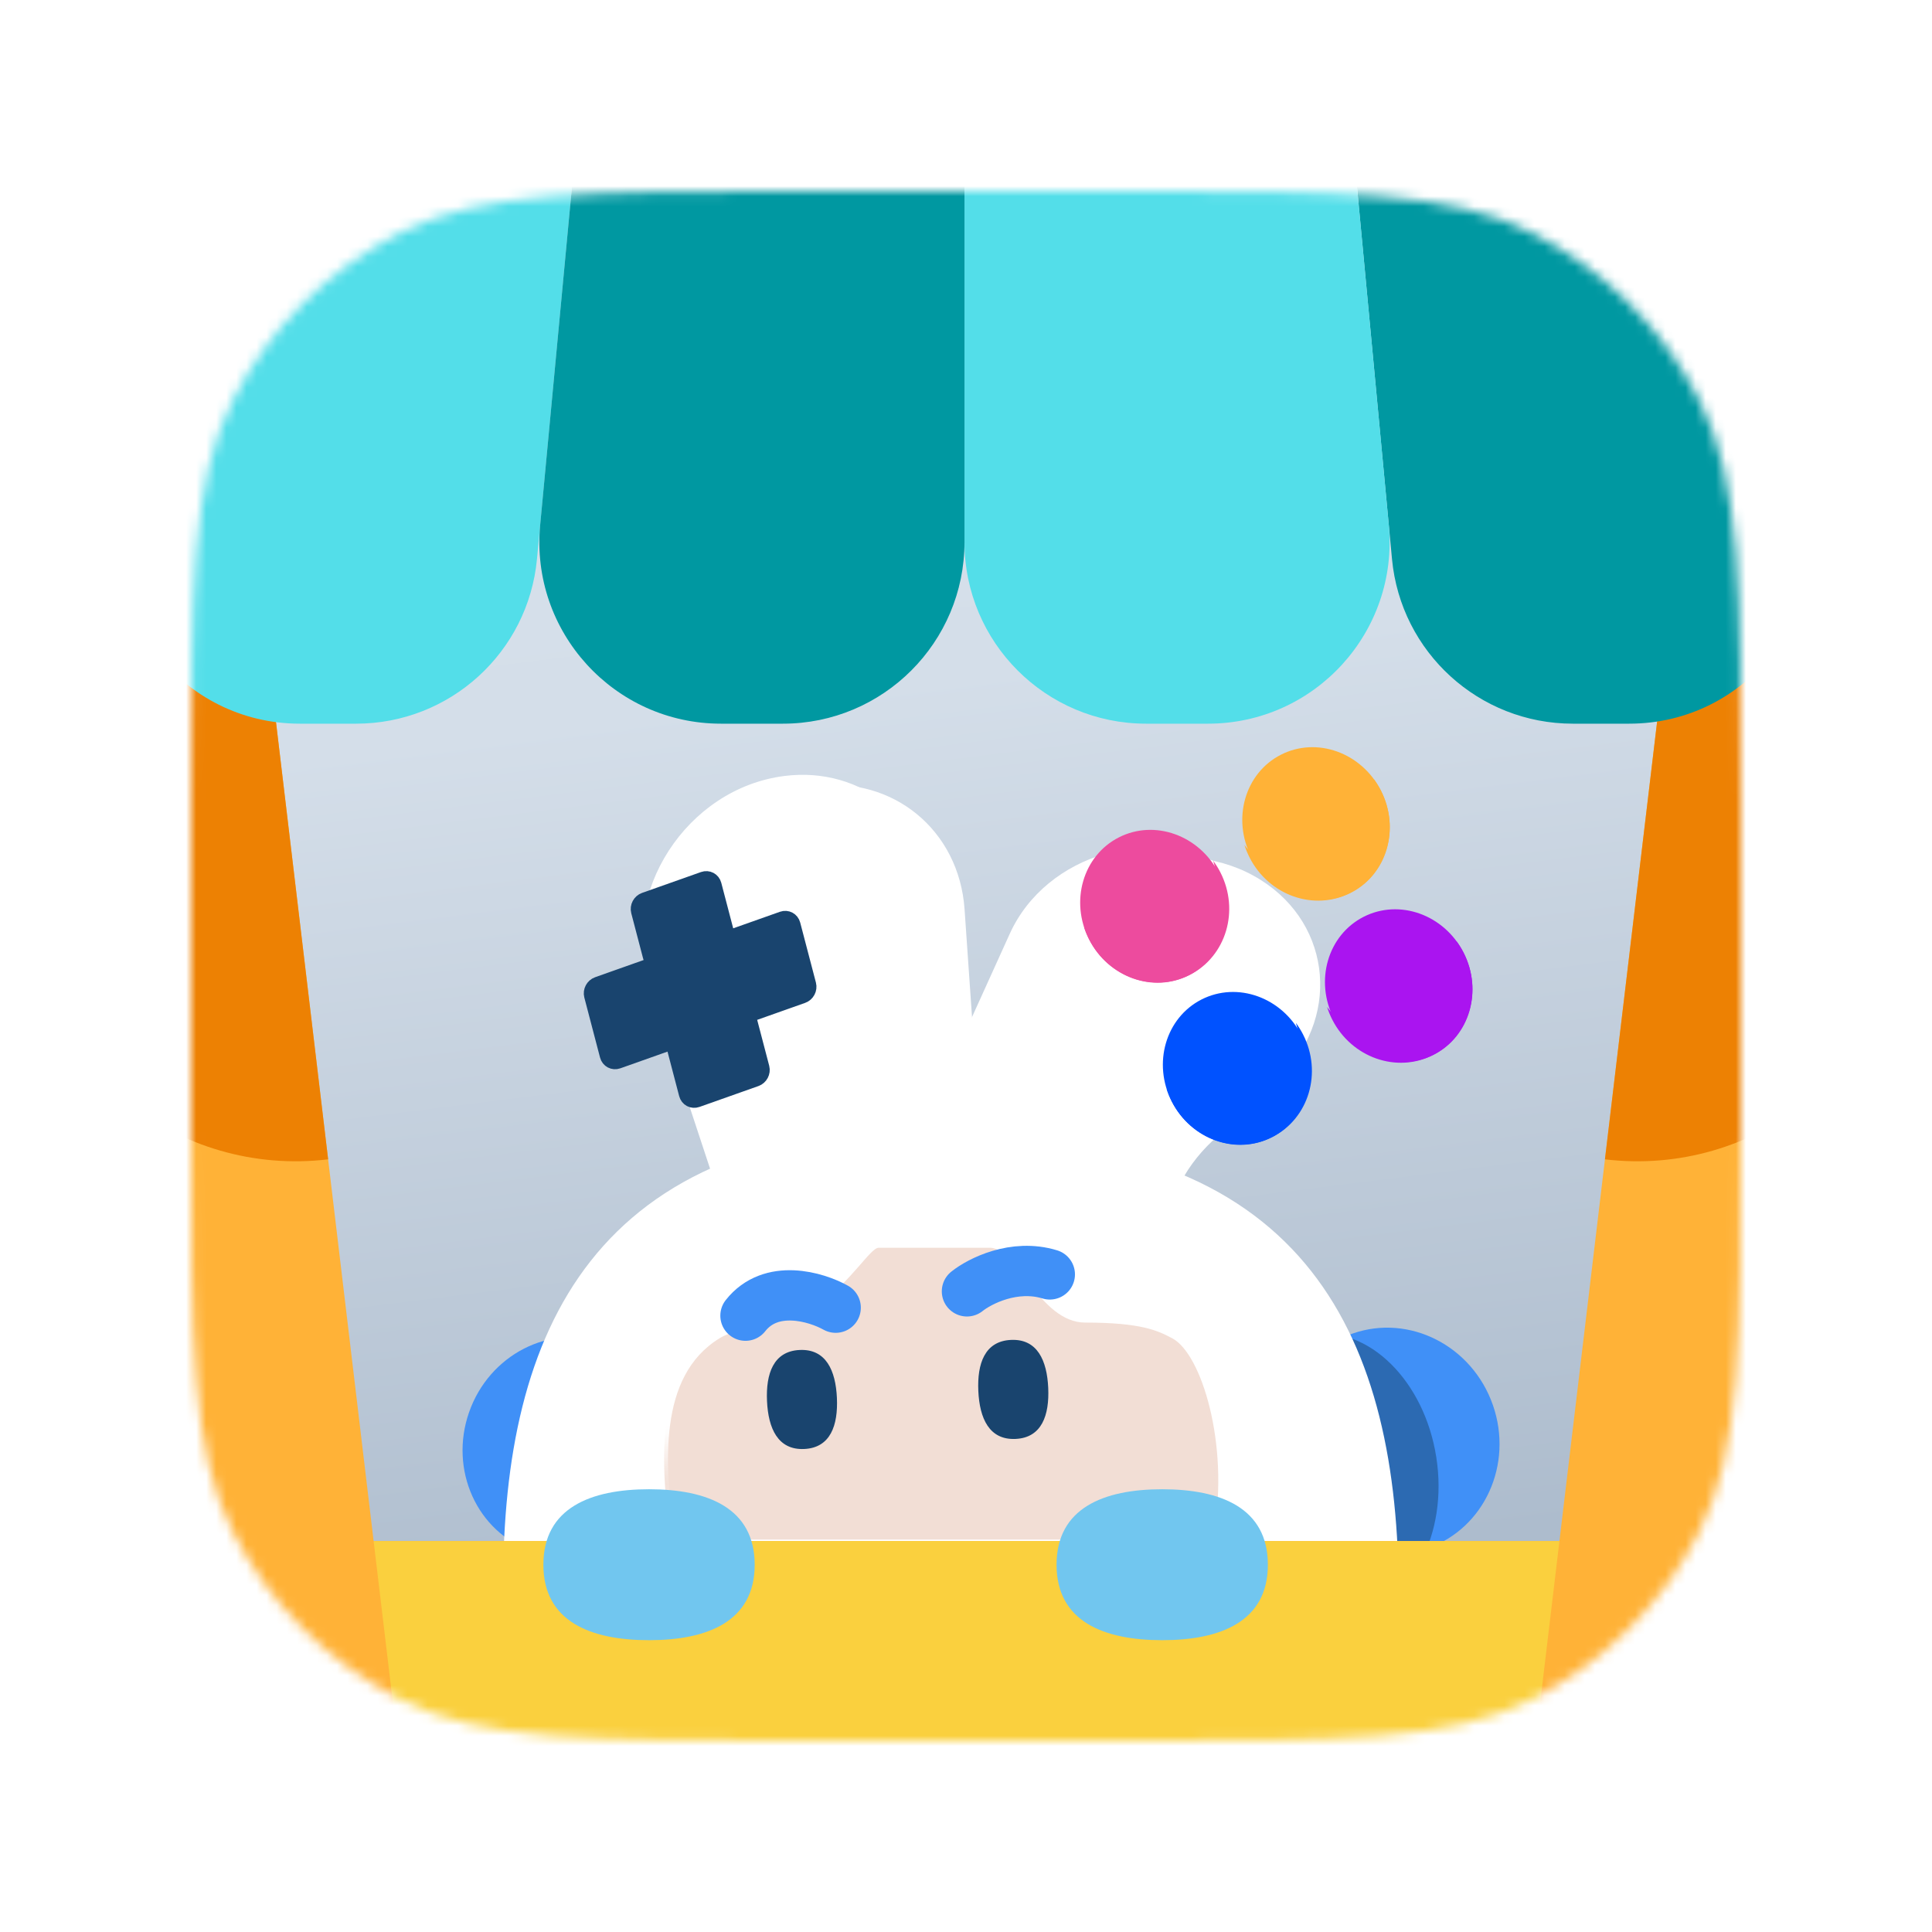 <svg xmlns="http://www.w3.org/2000/svg" width="192" height="192" fill="none" viewBox="0 0 192 192"><mask id="mask0_1684_1095" width="154" height="154" x="19" y="19" maskUnits="userSpaceOnUse" style="mask-type:alpha"><path fill="#EFF3F5" d="M19 79.8C19 58.518 19 47.877 23.142 39.748C26.785 32.598 32.598 26.785 39.748 23.142C47.877 19 58.518 19 79.8 19H112.2C133.482 19 144.123 19 152.252 23.142C159.402 26.785 165.215 32.598 168.858 39.748C173 47.877 173 58.518 173 79.8V112.2C173 133.482 173 144.123 168.858 152.252C165.215 159.402 159.402 165.215 152.252 168.858C144.123 173 133.482 173 112.2 173H79.8C58.518 173 47.877 173 39.748 168.858C32.598 165.215 26.785 159.402 23.142 152.252C19 144.123 19 133.482 19 112.2V79.8Z"/></mask><g mask="url(#mask0_1684_1095)"><path fill="url(#paint0_linear_1684_1095)" d="M19 79.8C19 58.518 19 47.877 23.142 39.748C26.785 32.598 32.598 26.785 39.748 23.142C47.877 19 58.518 19 79.8 19H112.2C133.482 19 144.123 19 152.252 23.142C159.402 26.785 165.215 32.598 168.858 39.748C173 47.877 173 58.518 173 79.8V112.2C173 133.482 173 144.123 168.858 152.252C165.215 159.402 159.402 165.215 152.252 168.858C144.123 173 133.482 173 112.2 173H79.8C58.518 173 47.877 173 39.748 168.858C32.598 165.215 26.785 159.402 23.142 152.252C19 144.123 19 133.482 19 112.2V79.8Z"/><ellipse fill="#4090F7" rx="10.417" ry="10.966" transform="matrix(-0.944 -0.33 -0.33 0.944 56.449 143.786)"/><ellipse fill="#19446E" opacity=".5" rx="10.417" ry="13.982" transform="matrix(-0.988 -0.154 -0.154 0.988 61.438 146.425)"/><ellipse cx="138.154" cy="143.196" fill="#4090F7" rx="10.812" ry="11.304" transform="rotate(-19.24 138.154 143.196)"/><ellipse cx="132.445" cy="146.425" fill="#19446E" opacity=".5" rx="10.417" ry="13.982" transform="rotate(-8.852 132.445 146.425)"/><path fill="#fff" d="M67.6 98.838C64.597 89.743 71.312 79.364 81.005 78.119C88.767 77.121 95.314 82.517 95.857 90.359L98.654 130.763C99.063 136.657 94.214 142.074 88.394 142.227C84.514 142.329 81.193 140.012 79.989 136.364L67.6 98.838Z"/><path fill="#fff" d="M103.423 93.803C107.036 85.83 117.742 82.713 125.279 87.442C132.457 91.945 133.237 101.403 126.92 107.34L120.468 113.404C118.994 114.79 117.816 116.411 117 118.178L111.602 129.86C108.952 135.593 101.253 137.837 95.788 134.469C92.182 132.246 90.593 128.14 91.817 124.207L96.582 108.902L103.423 93.803Z"/><path fill="#fff" d="M139 158.5C139 183.629 130.158 204 96 204C61.842 204 53 183.629 53 158.5C53 133.371 61.842 113 96 113C130.158 113 139 133.371 139 158.5Z"/><g filter="url(#filter0_i_1684_1095)"><path fill="#fff" d="M67.522 98.838C64.52 89.743 71.235 79.364 80.928 78.119C88.69 77.121 95.237 82.517 95.779 90.359L98.577 130.763C98.986 136.657 94.137 142.074 88.316 142.227C84.437 142.329 81.116 140.012 79.912 136.364L67.522 98.838Z"/><path fill="#fff" d="M103.346 93.803C106.958 85.83 117.665 82.713 125.201 87.442C132.38 91.945 133.16 101.403 126.843 107.34L120.391 113.404C118.917 114.79 117.739 116.411 116.923 118.178L111.524 129.86C108.875 135.593 101.176 137.837 95.711 134.469C92.105 132.246 90.515 128.14 91.74 124.207L96.504 108.902L103.346 93.803Z"/><path fill="#fff" d="M139 158.5C139 183.629 130.158 204 96 204C61.842 204 53 183.629 53 158.5C53 133.371 61.842 113 96 113C130.158 113 139 133.371 139 158.5Z"/></g><path fill="#FFB237" d="M-4.762 160.337C-4.762 156.367 -1.543 153.148 2.427 153.148H189.272C193.242 153.148 196.461 156.367 196.461 160.337V200.401C196.461 204.371 193.242 207.59 189.272 207.59H2.427C-1.543 207.59 -4.762 204.371 -4.762 200.401V160.337Z"/><rect width="201.223" height="54.441" x="-4.762" y="153.148" fill="#FAD03E" rx="7.189"/><path fill="#FFB237" d="M-1.259 59.807L25.621 56.602L39.258 170.991L12.379 174.196L-1.259 59.807Z"/><path fill="#ED8103" d="M-1.259 59.807L25.621 56.602L32.609 115.214C17.763 116.984 4.294 106.384 2.524 91.539L-1.259 59.807Z"/><path fill="#FFB237" d="M193.365 59.807L166.485 56.602L152.848 170.991L179.728 174.196L193.365 59.807Z"/><path fill="#ED8103" d="M193.365 59.807L166.485 56.602L159.498 115.214C174.343 116.984 187.812 106.384 189.582 91.539L193.365 59.807Z"/><path fill="#0098A1" d="M164.826 -12H131.983L138.336 55.561C139.208 64.832 146.992 71.918 156.304 71.918H161.902C173.553 71.918 182.151 61.042 179.462 49.706L164.826 -12Z"/><path fill="#53DEE9" d="M26.873 -12H59.716L53.363 55.561C52.491 64.832 44.708 71.918 35.395 71.918H29.797C18.146 71.918 9.548 61.042 12.237 49.706L26.873 -12Z"/><path fill="#53DEE9" d="M131.983 -12H95.849V53.871C95.849 63.838 103.929 71.918 113.896 71.918H120.051C130.685 71.918 139.014 62.769 138.019 52.181L131.983 -12Z"/><path fill="#0098A1" d="M59.716 -12H95.85V53.871C95.85 63.838 87.77 71.918 77.803 71.918H71.648C61.014 71.918 52.685 62.769 53.681 52.181L59.716 -12Z"/><path fill="#F2DED5" d="M71.5 133C65.291 136.821 66.165 145.71 66.898 152.116C66.956 152.621 67.384 153 67.892 153H119.683C120.158 153 120.57 152.665 120.65 152.196C122.142 143.515 119.414 134.539 116.5 133C115.092 132.256 113.469 131.436 107.837 131.436C103.332 131.436 101 124 98.383 124H87.32C86.5 124 84.644 127.305 81.286 129.701C78.229 131.882 73.77 131.603 71.5 133Z"/><path fill="#19446E" d="M79.923 143.999C77.307 144.119 76.349 141.955 76.225 139.238C76.101 136.52 76.858 134.278 79.473 134.159C82.089 134.039 83.047 136.203 83.171 138.92C83.295 141.638 82.538 143.88 79.923 143.999Z"/><path fill="#19446E" d="M100.923 142.999C98.307 143.119 97.349 140.955 97.225 138.238C97.101 135.52 97.858 133.278 100.473 133.159C103.089 133.039 104.047 135.203 104.171 137.92C104.295 140.638 103.538 142.88 100.923 142.999Z"/><g style="mix-blend-mode:multiply"><mask id="mask1_1684_1095" width="68" height="14" x="58" y="139" maskUnits="userSpaceOnUse" style="mask-type:alpha"><ellipse cx="118.5" cy="144.5" fill="url(#paint1_radial_1684_1095)" rx="7.5" ry="5.5"/><ellipse cx="65.5" cy="147.5" fill="url(#paint2_radial_1684_1095)" rx="7.5" ry="5.5"/></mask><g mask="url(#mask1_1684_1095)"><path fill="#F2DED5" d="M71.115 133C64.906 136.821 65.779 145.71 66.513 152.116C66.571 152.621 66.998 153 67.507 153H119.297C119.773 153 120.184 152.665 120.265 152.196C121.756 143.515 119.028 134.539 116.115 133C114.706 132.256 113.084 131.436 107.452 131.436C102.946 131.436 100.615 124 97.998 124H86.935C86.115 124 84.259 127.305 80.901 129.701C77.843 131.882 73.385 131.603 71.115 133Z"/></g></g><path stroke="#4090F7" stroke-linecap="round" stroke-linejoin="round" stroke-width="5" d="M83.049 129.955C81.119 128.876 76.622 127.525 74.085 130.749"/><path stroke="#4090F7" stroke-linecap="round" stroke-linejoin="round" stroke-width="5" d="M96.095 128.332C97.362 127.32 100.783 125.567 104.329 126.648"/><path fill="#71C6EF" d="M75 155.5C75 161.148 70.299 163 64.5 163C58.701 163 54 161.148 54 155.5C54 149.852 58.701 148 64.5 148C70.299 148 75 149.852 75 155.5Z"/><path fill="#71C6EF" d="M126 155.5C126 161.148 121.299 163 115.5 163C109.701 163 105 161.148 105 155.5C105 149.852 109.701 148 115.5 148C121.299 148 126 149.852 126 155.5Z"/><ellipse cx="114.678" cy="90.068" fill="#ED4B9E" rx="7.234" ry="7.686" transform="rotate(-27.024 114.678 90.068)"/><ellipse cx="122.895" cy="106.177" fill="#0052ff" rx="7.234" ry="7.686" transform="rotate(-27.024 122.895 106.177)"/><ellipse cx="130.787" cy="81.851" fill="#FFB237" rx="7.234" ry="7.686" transform="rotate(-27.024 130.787 81.851)"/><ellipse cx="139.004" cy="97.961" fill="#AA14F0" rx="7.234" ry="7.686" transform="rotate(-27.024 139.004 97.961)"/><g style="mix-blend-mode:multiply"><path fill="#ED4B9E" fill-rule="evenodd" d="M120.565 85.543C121.656 89.025 120.229 92.82 117.018 94.457C113.808 96.094 109.898 95.022 107.719 92.095C107.853 92.521 108.024 92.942 108.234 93.355C110.163 97.136 114.647 98.711 118.251 96.873C121.854 95.035 123.211 90.48 121.283 86.699C121.073 86.287 120.832 85.901 120.565 85.543Z" clip-rule="evenodd"/></g><g style="mix-blend-mode:multiply"><path fill="#0052ff" fill-rule="evenodd" d="M128.782 101.652C129.873 105.134 128.445 108.929 125.235 110.566C122.024 112.204 118.115 111.132 115.936 108.204C116.069 108.63 116.241 109.052 116.451 109.464C118.38 113.245 122.864 114.821 126.467 112.983C130.071 111.145 131.428 106.59 129.5 102.809C129.289 102.396 129.049 102.01 128.782 101.652Z" clip-rule="evenodd"/></g><g style="mix-blend-mode:multiply"><path fill="#FFB237" fill-rule="evenodd" d="M136.514 77.408C137.605 80.89 136.177 84.685 132.966 86.322C129.756 87.96 125.846 86.888 123.668 83.96C123.801 84.386 123.972 84.808 124.183 85.22C126.111 89.001 130.596 90.577 134.199 88.739C137.802 86.901 139.16 82.346 137.231 78.564C137.021 78.152 136.78 77.766 136.514 77.408Z" clip-rule="evenodd"/></g><g style="mix-blend-mode:multiply"><path fill="#AA14F0" fill-rule="evenodd" d="M144.73 93.517C145.821 97 144.394 100.794 141.183 102.432C137.973 104.069 134.063 102.997 131.884 100.07C132.018 100.496 132.189 100.917 132.399 101.33C134.328 105.111 138.813 106.686 142.416 104.848C146.019 103.01 147.377 98.455 145.448 94.674C145.238 94.262 144.997 93.876 144.73 93.517Z" clip-rule="evenodd"/></g></g><path fill="#19446E" stroke="#19446E" stroke-linejoin="round" stroke-width="1.616" d="M68.278 108.731C68.391 109.163 68.824 109.392 69.245 109.243L75.104 107.169C75.524 107.02 75.774 106.549 75.661 106.117L74.278 100.839L79.747 98.902C80.168 98.753 80.417 98.282 80.304 97.85L78.741 91.886C78.628 91.454 78.195 91.225 77.775 91.374L72.306 93.311L70.898 87.937C70.785 87.505 70.352 87.276 69.931 87.425L64.073 89.499C63.652 89.648 63.402 90.119 63.516 90.551L64.923 95.925L59.408 97.878C58.987 98.027 58.738 98.498 58.851 98.929L60.413 104.894C60.526 105.326 60.959 105.555 61.38 105.406L66.895 103.453L68.278 108.731Z"/><defs><filter id="filter0_i_1684_1095" width="89" height="127" x="50" y="77" color-interpolation-filters="sRGB" filterUnits="userSpaceOnUse"><feFlood flood-opacity="0" result="BackgroundImageFix"/><feBlend in="SourceGraphic" in2="BackgroundImageFix" mode="normal" result="shape"/><feColorMatrix in="SourceAlpha" result="hardAlpha" type="matrix" values="0 0 0 0 0 0 0 0 0 0 0 0 0 0 0 0 0 0 127 0"/><feOffset dx="-3" dy="-1"/><feGaussianBlur stdDeviation="4.5"/><feComposite in2="hardAlpha" k2="-1" k3="1" operator="arithmetic"/><feColorMatrix type="matrix" values="0 0 0 0 0.726 0 0 0 0 0.806 0 0 0 0 0.85 0 0 0 0.55 0"/><feBlend in2="shape" mode="normal" result="effect1_innerShadow_1684_1095"/></filter><linearGradient id="paint0_linear_1684_1095" x1="38" x2="71" y1="-101.5" y2="162" gradientUnits="userSpaceOnUse"><stop stop-color="#E1EBF5"/><stop offset=".657" stop-color="#D4DEE9"/><stop offset="1" stop-color="#ADBCCD"/></linearGradient><radialGradient id="paint1_radial_1684_1095" cx="0" cy="0" r="1" gradientTransform="translate(118.5 144.5) rotate(90) scale(5.5 7.5)" gradientUnits="userSpaceOnUse"><stop stop-color="#DDAFA2"/><stop offset="1" stop-color="#DDAFA2" stop-opacity="0"/></radialGradient><radialGradient id="paint2_radial_1684_1095" cx="0" cy="0" r="1" gradientTransform="translate(65.5 147.5) rotate(90) scale(5.5 7.5)" gradientUnits="userSpaceOnUse"><stop stop-color="#DDAFA2"/><stop offset="1" stop-color="#DDAFA2" stop-opacity="0"/></radialGradient></defs></svg>
